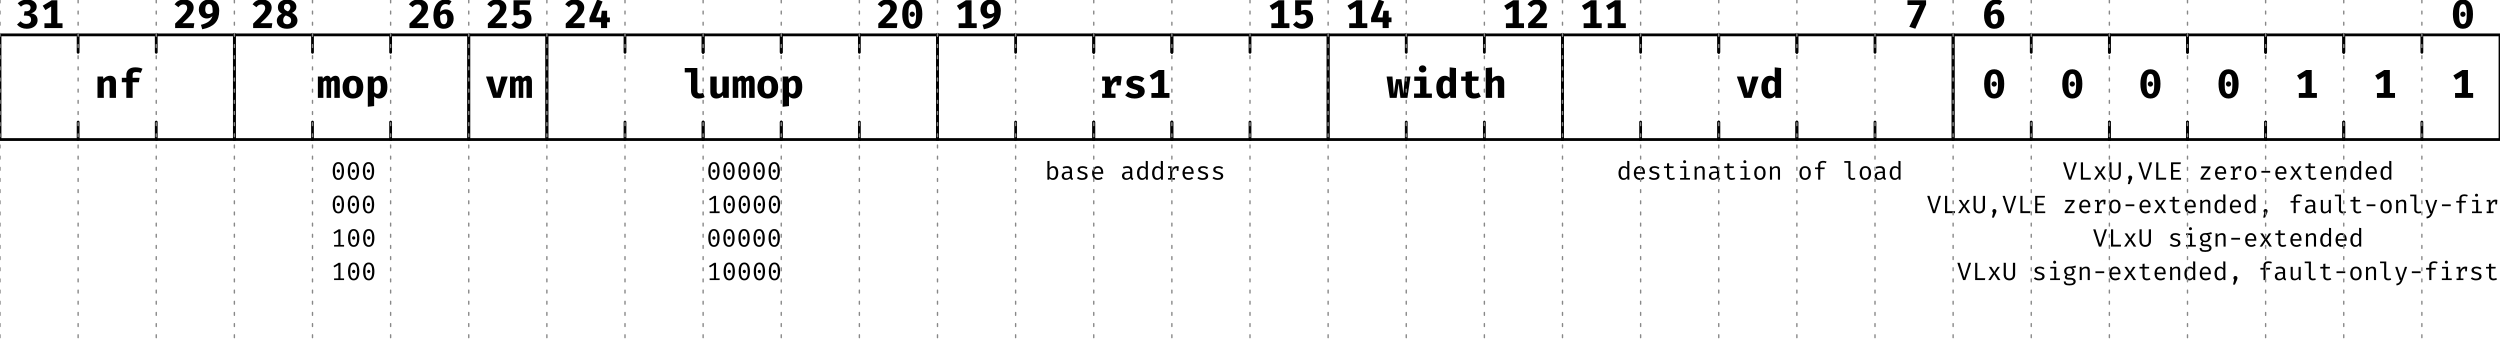 <?xml version="1.0" encoding="UTF-8"?>
<svg xmlns="http://www.w3.org/2000/svg" xmlns:xlink="http://www.w3.org/1999/xlink" width="896pt" height="123pt" viewBox="0 0 896 123" version="1.1">
<defs>
<g>
<symbol overflow="visible" id="glyph0-0">
<path style="stroke:none;" d="M 1.297 -15.121 L 1.297 5.039 L 7.344 5.039 L 7.344 -15.121 Z M 6.566 4.293 L 2.09 4.293 L 2.09 -14.371 L 6.566 -14.371 Z M 4.422 -2.492 L 4.422 -3.141 C 5.387 -3.281 5.789 -3.832 5.789 -4.84 C 5.789 -5.703 5.43 -6.496 4.191 -6.496 C 3.629 -6.496 2.852 -6.32 2.852 -5.934 C 2.852 -5.746 2.98 -5.602 3.195 -5.602 C 3.254 -5.602 3.312 -5.617 3.383 -5.645 C 3.629 -5.762 3.832 -5.805 4.133 -5.805 C 4.852 -5.805 5.012 -5.371 5.012 -4.809 C 5.012 -4.047 4.738 -3.758 3.699 -3.699 L 3.699 -2.492 C 3.699 -2.273 3.875 -2.145 4.062 -2.145 C 4.234 -2.145 4.422 -2.273 4.422 -2.492 Z M 3.559 -1.223 C 3.559 -0.922 3.773 -0.691 4.062 -0.691 C 4.348 -0.691 4.566 -0.922 4.566 -1.223 C 4.566 -1.512 4.348 -1.727 4.062 -1.727 C 3.773 -1.727 3.559 -1.512 3.559 -1.223 Z M 3.559 -1.223 "/>
</symbol>
<symbol overflow="visible" id="glyph0-1">
<path style="stroke:none;" d="M 3.918 -10.238 C 2.547 -10.238 1.41 -9.762 0.504 -8.887 L 1.672 -7.676 C 2.23 -8.207 2.867 -8.539 3.656 -8.539 C 4.523 -8.539 5.113 -8.078 5.113 -7.328 C 5.113 -6.465 4.492 -6.02 3.602 -6.02 L 2.965 -6.02 L 2.707 -4.465 L 3.613 -4.465 C 4.68 -4.465 5.301 -4.02 5.301 -2.965 C 5.301 -2.016 4.609 -1.496 3.613 -1.496 C 2.836 -1.496 2.117 -1.785 1.539 -2.449 L 0.258 -1.254 C 1.094 -0.301 2.289 0.246 3.773 0.246 C 6.164 0.246 7.633 -1.125 7.633 -2.809 C 7.633 -4.422 6.652 -5.098 5.27 -5.285 C 6.508 -5.645 7.316 -6.406 7.316 -7.676 C 7.316 -9.07 6.062 -10.238 3.918 -10.238 Z M 3.918 -10.238 "/>
</symbol>
<symbol overflow="visible" id="glyph0-2">
<path style="stroke:none;" d="M 6.078 -1.727 L 6.078 -9.98 L 4.062 -9.98 L 0.836 -8.02 L 1.801 -6.453 L 3.859 -7.746 L 3.859 -1.727 L 1.453 -1.727 L 1.453 0 L 7.934 0 L 7.934 -1.727 Z M 6.078 -1.727 "/>
</symbol>
<symbol overflow="visible" id="glyph0-3">
<path style="stroke:none;" d="M 1.008 0 L 3.281 0 L 3.281 -5.344 C 3.715 -5.891 4.133 -6.223 4.621 -6.223 C 5.184 -6.223 5.355 -5.902 5.355 -4.953 L 5.355 0 L 7.633 0 L 7.633 -5.617 C 7.633 -7.07 6.84 -7.906 5.531 -7.906 C 4.551 -7.906 3.832 -7.531 3.152 -6.77 L 2.996 -7.645 L 1.008 -7.645 Z M 1.008 0 "/>
</symbol>
<symbol overflow="visible" id="glyph0-4">
<path style="stroke:none;" d="M 5.875 -10.93 C 3.801 -10.93 2.707 -9.777 2.707 -8.266 L 2.707 -7.172 L 1.094 -7.172 L 1.094 -5.586 L 2.707 -5.586 L 2.707 0 L 4.969 0 L 4.969 -5.586 L 7.199 -5.586 L 7.461 -7.172 L 4.969 -7.172 L 4.969 -8.195 C 4.969 -8.941 5.328 -9.246 6.234 -9.246 C 6.781 -9.246 7.344 -9.16 7.863 -8.957 L 8.496 -10.441 C 7.82 -10.727 7 -10.93 5.875 -10.93 Z M 5.875 -10.93 "/>
</symbol>
<symbol overflow="visible" id="glyph0-5">
<path style="stroke:none;" d="M 3.973 -10.238 C 2.363 -10.238 1.324 -9.562 0.574 -8.523 L 1.957 -7.473 C 2.492 -8.18 3.008 -8.48 3.758 -8.48 C 4.621 -8.48 5.098 -7.977 5.098 -7.172 C 5.098 -5.977 4.047 -4.797 0.777 -1.613 L 0.777 0 L 7.402 0 L 7.645 -1.742 L 3.383 -1.742 C 6.422 -4.449 7.414 -5.762 7.414 -7.371 C 7.414 -8.898 6.25 -10.238 3.973 -10.238 Z M 3.973 -10.238 "/>
</symbol>
<symbol overflow="visible" id="glyph0-6">
<path style="stroke:none;" d="M 4.262 -10.238 C 2.188 -10.238 0.633 -8.797 0.633 -6.637 C 0.633 -4.707 1.887 -3.441 3.457 -3.441 C 4.277 -3.441 4.895 -3.742 5.488 -4.262 C 5.039 -2.691 3.742 -1.758 1.383 -1.168 L 1.859 0.434 C 6.047 -0.445 7.934 -2.418 7.934 -6.25 C 7.934 -8.609 6.695 -10.238 4.262 -10.238 Z M 2.922 -6.711 C 2.922 -8.02 3.426 -8.609 4.246 -8.609 C 5.387 -8.609 5.602 -7.633 5.586 -5.617 C 5.141 -5.242 4.695 -5.039 4.16 -5.039 C 3.469 -5.039 2.922 -5.488 2.922 -6.711 Z M 2.922 -6.711 "/>
</symbol>
<symbol overflow="visible" id="glyph0-7">
<path style="stroke:none;" d="M 7.633 -7.59 C 7.633 -9.215 6.277 -10.238 4.336 -10.238 C 2.434 -10.238 1.008 -9.172 1.008 -7.473 C 1.008 -6.363 1.426 -5.789 2.449 -5.141 C 1.324 -4.652 0.621 -3.789 0.621 -2.648 C 0.621 -1.109 1.844 0.246 4.277 0.246 C 6.754 0.246 8.02 -1.168 8.02 -2.707 C 8.02 -3.832 7.43 -4.754 6.09 -5.43 C 7.156 -6.035 7.633 -6.652 7.633 -7.59 Z M 3.168 -7.473 C 3.168 -8.266 3.586 -8.684 4.336 -8.684 C 5.098 -8.684 5.473 -8.18 5.473 -7.461 C 5.473 -6.898 5.285 -6.453 4.621 -5.977 C 3.629 -6.352 3.168 -6.77 3.168 -7.473 Z M 5.746 -2.723 C 5.746 -2 5.328 -1.383 4.336 -1.383 C 3.371 -1.383 2.895 -1.957 2.895 -2.793 C 2.895 -3.586 3.254 -4.16 3.844 -4.535 C 5.184 -4.062 5.746 -3.715 5.746 -2.723 Z M 5.746 -2.723 "/>
</symbol>
<symbol overflow="visible" id="glyph0-8">
<path style="stroke:none;" d="M 6.668 -7.906 C 5.977 -7.906 5.441 -7.531 4.98 -7 C 4.809 -7.617 4.379 -7.906 3.801 -7.906 C 3.125 -7.906 2.68 -7.559 2.203 -6.91 L 2.043 -7.645 L 0.391 -7.645 L 0.391 0 L 2.363 0 L 2.363 -5.629 C 2.664 -6.02 2.922 -6.133 3.152 -6.133 C 3.457 -6.133 3.527 -5.934 3.527 -5.398 L 3.527 0 L 5.141 0 L 5.141 -5.629 C 5.441 -6.02 5.688 -6.133 5.934 -6.133 C 6.234 -6.133 6.309 -5.934 6.309 -5.398 L 6.309 0 L 8.25 0 L 8.25 -5.66 C 8.25 -7.23 7.746 -7.906 6.668 -7.906 Z M 6.668 -7.906 "/>
</symbol>
<symbol overflow="visible" id="glyph0-9">
<path style="stroke:none;" d="M 4.32 -7.906 C 1.973 -7.906 0.605 -6.266 0.605 -3.832 C 0.605 -1.254 1.973 0.246 4.32 0.246 C 6.668 0.246 8.035 -1.281 8.035 -3.844 C 8.035 -6.293 6.68 -7.906 4.32 -7.906 Z M 4.32 -6.223 C 5.258 -6.223 5.688 -5.5 5.688 -3.844 C 5.688 -2.133 5.258 -1.426 4.32 -1.426 C 3.383 -1.426 2.953 -2.133 2.953 -3.832 C 2.953 -5.5 3.383 -6.223 4.32 -6.223 Z M 4.32 -6.223 "/>
</symbol>
<symbol overflow="visible" id="glyph0-10">
<path style="stroke:none;" d="M 5.242 -7.906 C 4.523 -7.906 3.742 -7.574 3.125 -6.797 L 3.023 -7.645 L 1.008 -7.645 L 1.008 3.195 L 3.281 2.953 L 3.281 -0.547 C 3.742 -0.027 4.348 0.246 5.098 0.246 C 6.957 0.246 8.035 -1.484 8.035 -3.844 C 8.035 -6.336 7.23 -7.906 5.242 -7.906 Z M 4.535 -6.223 C 5.258 -6.223 5.688 -5.719 5.688 -3.816 C 5.688 -2.09 5.211 -1.426 4.406 -1.426 C 3.93 -1.426 3.602 -1.641 3.281 -2.102 L 3.281 -5.328 C 3.613 -5.891 4.004 -6.223 4.535 -6.223 Z M 4.535 -6.223 "/>
</symbol>
<symbol overflow="visible" id="glyph0-11">
<path style="stroke:none;" d="M 5.184 -6.695 C 4.477 -6.695 3.688 -6.395 3.098 -5.789 C 3.195 -7.617 4.004 -8.609 5.082 -8.609 C 5.516 -8.609 5.961 -8.48 6.352 -8.207 L 7.215 -9.59 C 6.652 -9.98 5.918 -10.238 5.055 -10.238 C 2.348 -10.238 0.719 -7.875 0.719 -4.508 C 0.719 -1.945 1.785 0.246 4.434 0.246 C 6.609 0.246 7.977 -1.383 7.977 -3.383 C 7.977 -5.5 6.738 -6.695 5.184 -6.695 Z M 4.465 -1.383 C 3.457 -1.383 3.109 -2.363 3.098 -4.363 C 3.512 -4.84 4.062 -5.125 4.594 -5.125 C 5.301 -5.125 5.703 -4.621 5.703 -3.254 C 5.703 -2.219 5.328 -1.383 4.465 -1.383 Z M 4.465 -1.383 "/>
</symbol>
<symbol overflow="visible" id="glyph0-12">
<path style="stroke:none;" d="M 8.223 -7.645 L 5.918 -7.645 L 4.363 -1.742 L 2.879 -7.645 L 0.418 -7.645 L 2.996 0 L 5.672 0 Z M 8.223 -7.645 "/>
</symbol>
<symbol overflow="visible" id="glyph0-13">
<path style="stroke:none;" d="M 7.414 -9.98 L 1.34 -9.98 L 1.34 -4.621 L 2.879 -4.621 C 3.312 -4.867 3.73 -4.953 4.09 -4.953 C 4.91 -4.953 5.441 -4.477 5.441 -3.238 C 5.441 -2.203 4.754 -1.496 3.699 -1.496 C 2.996 -1.496 2.348 -1.828 1.871 -2.449 L 0.562 -1.254 C 1.297 -0.344 2.434 0.246 3.875 0.246 C 6.223 0.246 7.789 -1.254 7.789 -3.281 C 7.789 -5.301 6.523 -6.523 4.98 -6.523 C 4.551 -6.523 4.004 -6.422 3.512 -6.191 L 3.512 -8.352 L 7.156 -8.352 Z M 7.414 -9.98 "/>
</symbol>
<symbol overflow="visible" id="glyph0-14">
<path style="stroke:none;" d="M 7.965 -3.801 L 6.969 -3.801 L 6.969 -6.207 L 5.039 -6.207 L 4.781 -3.801 L 2.996 -3.801 L 5.344 -9.52 L 3.414 -10.238 L 0.648 -3.602 L 0.648 -2.102 L 4.781 -2.102 L 4.797 0 L 6.969 0 L 6.969 -2.102 L 7.965 -2.102 Z M 7.965 -3.801 "/>
</symbol>
<symbol overflow="visible" id="glyph0-15">
<path style="stroke:none;" d="M 4.996 -10.684 L 0.477 -10.684 L 0.477 -9.129 L 2.723 -9.129 L 2.723 -2.691 C 2.723 -0.895 3.559 0.246 5.398 0.246 C 6.379 0.246 7.098 0.016 7.602 -0.258 L 7.07 -1.785 C 6.754 -1.656 6.379 -1.555 5.977 -1.555 C 5.371 -1.555 4.996 -1.785 4.996 -2.406 Z M 4.996 -10.684 "/>
</symbol>
<symbol overflow="visible" id="glyph0-16">
<path style="stroke:none;" d="M 3.281 -7.645 L 1.008 -7.645 L 1.008 -2.133 C 1.008 -0.676 1.715 0.246 3.195 0.246 C 4.117 0.246 5.027 -0.145 5.543 -0.895 L 5.645 0 L 7.633 0 L 7.633 -7.645 L 5.355 -7.645 L 5.355 -2.273 C 5.039 -1.758 4.523 -1.441 4.062 -1.441 C 3.57 -1.441 3.281 -1.672 3.281 -2.418 Z M 3.281 -7.645 "/>
</symbol>
<symbol overflow="visible" id="glyph0-17">
<path style="stroke:none;" d="M 4.32 -10.238 C 1.93 -10.238 0.719 -8.293 0.719 -5.012 C 0.719 -1.715 1.93 0.246 4.32 0.246 C 6.711 0.246 7.922 -1.715 7.922 -5.012 C 7.922 -8.293 6.711 -10.238 4.32 -10.238 Z M 4.32 -8.582 C 5.242 -8.582 5.703 -7.66 5.703 -5.012 C 5.703 -2.332 5.27 -1.398 4.32 -1.398 C 3.383 -1.398 2.922 -2.305 2.922 -5.012 C 2.922 -7.602 3.371 -8.582 4.32 -8.582 Z M 4.305 -5.902 C 3.773 -5.902 3.371 -5.488 3.371 -4.969 C 3.371 -4.434 3.773 -4.02 4.305 -4.02 C 4.852 -4.02 5.258 -4.434 5.258 -4.969 C 5.258 -5.488 4.852 -5.902 4.305 -5.902 Z M 4.305 -5.902 "/>
</symbol>
<symbol overflow="visible" id="glyph0-18">
<path style="stroke:none;" d="M 6.84 -7.875 C 5.617 -7.875 4.781 -7.242 4.234 -5.934 L 3.832 -7.645 L 1.078 -7.645 L 1.078 -6.133 L 2.09 -6.133 L 2.09 -1.527 L 1.078 -1.527 L 1.078 0 L 5.875 0 L 5.875 -1.527 L 4.363 -1.527 L 4.363 -3.715 C 4.723 -4.852 5.387 -5.703 6.25 -5.859 L 6.25 -4.449 L 7.691 -4.449 L 8.105 -7.645 C 7.746 -7.789 7.359 -7.875 6.84 -7.875 Z M 6.84 -7.875 "/>
</symbol>
<symbol overflow="visible" id="glyph0-19">
<path style="stroke:none;" d="M 4.074 -1.383 C 3.184 -1.383 2.418 -1.727 1.828 -2.188 L 0.691 -0.906 C 1.469 -0.215 2.605 0.246 4.09 0.246 C 6.035 0.246 7.703 -0.605 7.703 -2.289 C 7.703 -3.789 6.738 -4.293 5.258 -4.707 C 3.758 -5.125 3.457 -5.301 3.457 -5.688 C 3.457 -6.09 3.801 -6.277 4.551 -6.277 C 5.285 -6.277 6.035 -6.02 6.668 -5.629 L 7.574 -6.969 C 6.824 -7.516 5.848 -7.906 4.477 -7.906 C 2.332 -7.906 1.168 -6.898 1.168 -5.531 C 1.168 -4.176 2.133 -3.57 3.527 -3.195 C 5.055 -2.777 5.344 -2.594 5.344 -2.102 C 5.344 -1.613 4.84 -1.383 4.074 -1.383 Z M 4.074 -1.383 "/>
</symbol>
<symbol overflow="visible" id="glyph0-20">
<path style="stroke:none;" d="M 7.504 0 L 8.598 -7.645 L 6.582 -7.645 L 6.062 -1.426 L 5.355 -6.68 L 3.426 -6.68 L 2.637 -1.426 L 2.133 -7.645 L 0.043 -7.645 L 1.18 0 L 3.645 0 L 4.336 -5.141 L 4.996 0 Z M 7.504 0 "/>
</symbol>
<symbol overflow="visible" id="glyph0-21">
<path style="stroke:none;" d="M 4.305 -11.648 C 3.512 -11.648 2.953 -11.09 2.953 -10.367 C 2.953 -9.633 3.512 -9.086 4.305 -9.086 C 5.098 -9.086 5.645 -9.633 5.645 -10.367 C 5.645 -11.09 5.098 -11.648 4.305 -11.648 Z M 5.672 -7.645 L 1.309 -7.645 L 1.309 -6.09 L 3.398 -6.09 L 3.398 -1.555 L 1.238 -1.555 L 1.238 0 L 7.633 0 L 7.633 -1.555 L 5.672 -1.555 Z M 5.672 -7.645 "/>
</symbol>
<symbol overflow="visible" id="glyph0-22">
<path style="stroke:none;" d="M 5.355 -10.93 L 5.355 -7.188 C 4.895 -7.66 4.305 -7.906 3.629 -7.906 C 1.742 -7.906 0.574 -6.207 0.574 -3.844 C 0.574 -1.383 1.484 0.246 3.383 0.246 C 4.391 0.246 5.082 -0.246 5.5 -0.836 L 5.617 0 L 7.633 0 L 7.633 -10.684 Z M 4.234 -6.234 C 4.707 -6.234 5.039 -6.004 5.355 -5.602 L 5.355 -2.305 C 5.027 -1.758 4.621 -1.426 4.105 -1.426 C 3.414 -1.426 2.922 -1.945 2.922 -3.832 C 2.922 -5.543 3.441 -6.234 4.234 -6.234 Z M 4.234 -6.234 "/>
</symbol>
<symbol overflow="visible" id="glyph0-23">
<path style="stroke:none;" d="M 7.891 -0.445 L 7.141 -1.902 C 6.781 -1.699 6.336 -1.555 5.805 -1.555 C 5.039 -1.555 4.707 -1.844 4.707 -2.605 L 4.707 -6.078 L 6.941 -6.078 L 7.172 -7.645 L 4.707 -7.645 L 4.707 -9.574 L 2.434 -9.301 L 2.434 -7.645 L 0.836 -7.645 L 0.836 -6.078 L 2.434 -6.078 L 2.434 -2.605 C 2.434 -0.848 3.383 0.246 5.387 0.246 C 6.438 0.246 7.285 -0.059 7.891 -0.445 Z M 7.891 -0.445 "/>
</symbol>
<symbol overflow="visible" id="glyph0-24">
<path style="stroke:none;" d="M 3.281 -10.914 L 1.008 -10.684 L 1.008 0 L 3.281 0 L 3.281 -5.285 C 3.715 -5.859 4.133 -6.223 4.621 -6.223 C 5.184 -6.223 5.355 -5.902 5.355 -4.98 L 5.355 0 L 7.633 0 L 7.633 -5.617 C 7.633 -7.07 6.883 -7.906 5.531 -7.906 C 4.68 -7.906 3.93 -7.574 3.281 -6.883 Z M 3.281 -10.914 "/>
</symbol>
<symbol overflow="visible" id="glyph0-25">
<path style="stroke:none;" d="M 3.801 0.23 L 7.66 -8.438 L 7.66 -9.98 L 0.98 -9.98 L 0.98 -8.266 L 5.355 -8.266 L 1.641 -0.445 Z M 3.801 0.23 "/>
</symbol>
<symbol overflow="visible" id="glyph1-0">
<path style="stroke:none;" d="M 0.809 -9.449 L 0.809 3.148 L 4.59 3.148 L 4.59 -9.449 Z M 4.105 2.684 L 1.305 2.684 L 1.305 -8.98 L 4.105 -8.98 Z M 2.762 -1.559 L 2.762 -1.961 C 3.367 -2.051 3.617 -2.395 3.617 -3.023 C 3.617 -3.562 3.395 -4.059 2.617 -4.059 C 2.27 -4.059 1.781 -3.949 1.781 -3.707 C 1.781 -3.59 1.863 -3.5 1.996 -3.5 C 2.035 -3.5 2.07 -3.512 2.113 -3.527 C 2.27 -3.602 2.395 -3.629 2.582 -3.629 C 3.031 -3.629 3.133 -3.355 3.133 -3.008 C 3.133 -2.527 2.961 -2.348 2.312 -2.312 L 2.312 -1.559 C 2.312 -1.422 2.422 -1.34 2.539 -1.34 C 2.645 -1.34 2.762 -1.422 2.762 -1.559 Z M 2.223 -0.766 C 2.223 -0.574 2.359 -0.434 2.539 -0.434 C 2.719 -0.434 2.852 -0.574 2.852 -0.766 C 2.852 -0.945 2.719 -1.078 2.539 -1.078 C 2.359 -1.078 2.223 -0.945 2.223 -0.766 Z M 2.223 -0.766 "/>
</symbol>
<symbol overflow="visible" id="glyph1-1">
<path style="stroke:none;" d="M 2.699 -6.301 C 1.367 -6.301 0.676 -5.156 0.676 -3.105 C 0.676 -1.043 1.367 0.098 2.699 0.098 C 4.031 0.098 4.727 -1.043 4.727 -3.105 C 4.727 -5.156 4.031 -6.301 2.699 -6.301 Z M 2.699 -5.688 C 3.473 -5.688 3.934 -4.934 3.934 -3.105 C 3.934 -1.27 3.473 -0.512 2.699 -0.512 C 1.934 -0.512 1.469 -1.27 1.469 -3.105 C 1.469 -4.934 1.934 -5.688 2.699 -5.688 Z M 2.699 -3.691 C 2.367 -3.691 2.113 -3.43 2.113 -3.105 C 2.113 -2.773 2.367 -2.512 2.699 -2.512 C 3.043 -2.512 3.293 -2.773 3.293 -3.105 C 3.293 -3.43 3.043 -3.691 2.699 -3.691 Z M 2.699 -3.691 "/>
</symbol>
<symbol overflow="visible" id="glyph1-2">
<path style="stroke:none;" d="M 3.367 -0.613 L 3.367 -6.199 L 2.699 -6.199 L 0.855 -5.051 L 1.188 -4.52 L 2.602 -5.371 L 2.602 -0.613 L 1.078 -0.613 L 1.078 0 L 4.652 0 L 4.652 -0.613 Z M 3.367 -0.613 "/>
</symbol>
<symbol overflow="visible" id="glyph1-3">
<path style="stroke:none;" d="M 1.656 -4.121 L 1.656 -6.742 L 0.898 -6.652 L 0.898 0 L 1.566 0 L 1.621 -0.496 C 1.945 -0.082 2.367 0.098 2.906 0.098 C 4.133 0.098 4.789 -0.938 4.789 -2.375 C 4.789 -3.859 4.273 -4.844 3.016 -4.844 C 2.465 -4.844 2.008 -4.582 1.656 -4.121 Z M 2.734 -0.512 C 2.297 -0.512 1.906 -0.738 1.656 -1.125 L 1.656 -3.473 C 1.918 -3.852 2.32 -4.23 2.844 -4.23 C 3.582 -4.23 3.969 -3.609 3.969 -2.375 C 3.969 -1.117 3.52 -0.512 2.734 -0.512 Z M 2.734 -0.512 "/>
</symbol>
<symbol overflow="visible" id="glyph1-4">
<path style="stroke:none;" d="M 4.301 -1.035 L 4.301 -3.312 C 4.301 -4.246 3.707 -4.844 2.527 -4.844 C 2.062 -4.844 1.559 -4.754 0.973 -4.547 L 1.18 -3.969 C 1.664 -4.141 2.098 -4.211 2.41 -4.211 C 3.113 -4.211 3.535 -3.961 3.535 -3.266 L 3.535 -2.879 L 2.836 -2.879 C 1.402 -2.879 0.621 -2.332 0.621 -1.359 C 0.621 -0.477 1.195 0.098 2.152 0.098 C 2.762 0.098 3.293 -0.125 3.637 -0.566 C 3.762 -0.137 4.094 0.055 4.5 0.109 L 4.688 -0.434 C 4.418 -0.512 4.301 -0.656 4.301 -1.035 Z M 2.34 -0.469 C 1.719 -0.469 1.43 -0.773 1.43 -1.367 C 1.43 -1.98 1.809 -2.359 2.852 -2.359 L 3.535 -2.359 L 3.535 -1.145 C 3.258 -0.719 2.809 -0.469 2.34 -0.469 Z M 2.34 -0.469 "/>
</symbol>
<symbol overflow="visible" id="glyph1-5">
<path style="stroke:none;" d="M 2.52 -0.523 C 1.961 -0.523 1.457 -0.73 1.09 -1.035 L 0.664 -0.539 C 1.07 -0.188 1.656 0.098 2.52 0.098 C 3.527 0.098 4.508 -0.297 4.508 -1.312 C 4.508 -2.195 3.898 -2.52 2.969 -2.773 C 2.016 -3.031 1.719 -3.176 1.719 -3.609 C 1.719 -3.969 1.988 -4.23 2.746 -4.23 C 3.355 -4.23 3.762 -4.039 4.113 -3.797 L 4.453 -4.32 C 4.051 -4.609 3.492 -4.844 2.727 -4.844 C 1.656 -4.844 0.926 -4.34 0.926 -3.547 C 0.926 -2.719 1.566 -2.422 2.547 -2.18 C 3.555 -1.926 3.691 -1.699 3.691 -1.277 C 3.691 -0.82 3.25 -0.523 2.52 -0.523 Z M 2.52 -0.523 "/>
</symbol>
<symbol overflow="visible" id="glyph1-6">
<path style="stroke:none;" d="M 1.504 -2.105 L 4.688 -2.105 C 4.699 -2.203 4.707 -2.348 4.707 -2.512 C 4.707 -3.949 3.969 -4.844 2.773 -4.844 C 1.512 -4.844 0.711 -3.797 0.711 -2.367 C 0.711 -0.891 1.492 0.098 2.879 0.098 C 3.465 0.098 4.059 -0.109 4.5 -0.449 L 4.148 -0.953 C 3.727 -0.676 3.367 -0.531 2.879 -0.531 C 2.152 -0.531 1.539 -1.008 1.504 -2.105 Z M 2.781 -4.223 C 3.5 -4.223 3.949 -3.699 3.969 -2.684 L 1.504 -2.684 C 1.566 -3.727 2.078 -4.223 2.781 -4.223 Z M 2.781 -4.223 "/>
</symbol>
<symbol overflow="visible" id="glyph1-7">
<g>
</g>
</symbol>
<symbol overflow="visible" id="glyph1-8">
<path style="stroke:none;" d="M 3.742 -6.742 L 3.742 -4.273 C 3.422 -4.645 3.016 -4.844 2.465 -4.844 C 1.305 -4.844 0.613 -3.789 0.613 -2.367 C 0.613 -0.891 1.18 0.098 2.422 0.098 C 2.934 0.098 3.41 -0.125 3.762 -0.621 L 3.836 0 L 4.5 0 L 4.5 -6.652 Z M 2.664 -4.23 C 3.105 -4.23 3.484 -4.004 3.742 -3.617 L 3.742 -1.262 C 3.484 -0.863 3.113 -0.504 2.574 -0.504 C 1.828 -0.504 1.43 -1.133 1.43 -2.367 C 1.43 -3.617 1.883 -4.23 2.664 -4.23 Z M 2.664 -4.23 "/>
</symbol>
<symbol overflow="visible" id="glyph1-9">
<path style="stroke:none;" d="M 4.105 -4.844 C 3.25 -4.844 2.762 -4.391 2.402 -3.617 L 2.258 -4.742 L 0.945 -4.742 L 0.945 -4.156 L 1.691 -4.156 L 1.691 -0.586 L 0.945 -0.586 L 0.945 0 L 3.41 0 L 3.41 -0.586 L 2.449 -0.586 L 2.449 -2.582 C 2.754 -3.629 3.277 -4.148 4.004 -4.148 L 4.051 -4.148 L 4.051 -3.133 L 4.66 -3.133 L 4.77 -4.742 C 4.562 -4.797 4.363 -4.844 4.105 -4.844 Z M 4.105 -4.844 "/>
</symbol>
<symbol overflow="visible" id="glyph1-10">
<path style="stroke:none;" d="M 4.672 -0.242 L 4.375 -0.758 C 4.121 -0.621 3.816 -0.531 3.465 -0.531 C 2.816 -0.531 2.555 -0.809 2.555 -1.332 L 2.555 -4.148 L 4.105 -4.148 L 4.203 -4.742 L 2.555 -4.742 L 2.555 -5.902 L 1.801 -5.812 L 1.801 -4.742 L 0.711 -4.742 L 0.711 -4.148 L 1.801 -4.148 L 1.801 -1.324 C 1.801 -0.496 2.375 0.098 3.395 0.098 C 3.844 0.098 4.34 -0.027 4.672 -0.242 Z M 4.672 -0.242 "/>
</symbol>
<symbol overflow="visible" id="glyph1-11">
<path style="stroke:none;" d="M 2.699 -6.957 C 2.375 -6.957 2.16 -6.73 2.16 -6.426 C 2.16 -6.121 2.375 -5.895 2.699 -5.895 C 3.031 -5.895 3.258 -6.121 3.258 -6.426 C 3.258 -6.73 3.031 -6.957 2.699 -6.957 Z M 3.305 -4.742 L 1.133 -4.742 L 1.133 -4.141 L 2.547 -4.141 L 2.547 -0.602 L 1.09 -0.602 L 1.09 0 L 4.637 0 L 4.637 -0.602 L 3.305 -0.602 Z M 3.305 -4.742 "/>
</symbol>
<symbol overflow="visible" id="glyph1-12">
<path style="stroke:none;" d="M 0.898 0 L 1.656 0 L 1.656 -3.445 C 1.906 -3.824 2.387 -4.238 2.941 -4.238 C 3.652 -4.238 3.754 -3.852 3.754 -2.879 L 3.754 0 L 4.508 0 L 4.508 -3.438 C 4.508 -4.32 4.105 -4.844 3.176 -4.844 C 2.617 -4.844 1.988 -4.562 1.609 -4.078 L 1.547 -4.742 L 0.898 -4.742 Z M 0.898 0 "/>
</symbol>
<symbol overflow="visible" id="glyph1-13">
<path style="stroke:none;" d="M 2.711 -4.844 C 1.379 -4.844 0.656 -3.824 0.656 -2.367 C 0.656 -0.871 1.367 0.098 2.699 0.098 C 4.023 0.098 4.742 -0.918 4.742 -2.375 C 4.742 -3.871 4.039 -4.844 2.711 -4.844 Z M 2.711 -4.223 C 3.52 -4.223 3.926 -3.629 3.926 -2.375 C 3.926 -1.105 3.52 -0.523 2.699 -0.523 C 1.883 -0.523 1.477 -1.105 1.477 -2.367 C 1.477 -3.629 1.891 -4.223 2.711 -4.223 Z M 2.711 -4.223 "/>
</symbol>
<symbol overflow="visible" id="glyph1-14">
<path style="stroke:none;" d="M 3.699 -6.742 C 2.719 -6.742 1.973 -6.191 1.973 -5.32 L 1.973 -4.375 L 0.848 -4.375 L 0.848 -3.77 L 1.973 -3.77 L 1.973 0 L 2.734 0 L 2.734 -3.77 L 4.258 -3.77 L 4.34 -4.375 L 2.734 -4.375 L 2.734 -5.336 C 2.734 -5.859 3.07 -6.121 3.727 -6.121 C 4.086 -6.121 4.438 -6.059 4.742 -5.922 L 4.984 -6.488 C 4.617 -6.641 4.211 -6.742 3.699 -6.742 Z M 3.699 -6.742 "/>
</symbol>
<symbol overflow="visible" id="glyph1-15">
<path style="stroke:none;" d="M 2.754 -6.652 L 0.539 -6.652 L 0.539 -6.047 L 1.996 -6.047 L 1.996 -1.207 C 1.996 -0.387 2.566 0.098 3.402 0.098 C 3.887 0.098 4.273 -0.008 4.527 -0.145 L 4.328 -0.691 C 4.066 -0.594 3.816 -0.531 3.535 -0.531 C 3.078 -0.531 2.754 -0.703 2.754 -1.172 Z M 2.754 -6.652 "/>
</symbol>
<symbol overflow="visible" id="glyph1-16">
<path style="stroke:none;" d="M 2.719 -0.891 L 1.062 -6.199 L 0.227 -6.199 L 2.297 0 L 3.105 0 L 5.176 -6.199 L 4.391 -6.199 Z M 2.719 -0.891 "/>
</symbol>
<symbol overflow="visible" id="glyph1-17">
<path style="stroke:none;" d="M 1.223 0 L 4.734 0 L 4.832 -0.691 L 1.996 -0.691 L 1.996 -6.199 L 1.223 -6.199 Z M 1.223 0 "/>
</symbol>
<symbol overflow="visible" id="glyph1-18">
<path style="stroke:none;" d="M 1.367 0 L 2.672 -2.035 L 3.977 0 L 4.895 0 L 3.148 -2.539 L 4.688 -4.742 L 3.816 -4.742 L 2.711 -2.98 L 1.609 -4.742 L 0.711 -4.742 L 2.25 -2.504 L 0.504 0 Z M 1.367 0 "/>
</symbol>
<symbol overflow="visible" id="glyph1-19">
<path style="stroke:none;" d="M 4.754 -6.199 L 3.961 -6.199 L 3.961 -1.98 C 3.961 -1.035 3.5 -0.574 2.691 -0.574 C 1.891 -0.574 1.43 -1.035 1.43 -1.98 L 1.43 -6.199 L 0.648 -6.199 L 0.648 -2.008 C 0.648 -0.758 1.414 0.098 2.691 0.098 C 3.941 0.098 4.754 -0.746 4.754 -2.008 Z M 4.754 -6.199 "/>
</symbol>
<symbol overflow="visible" id="glyph1-20">
<path style="stroke:none;" d="M 2.699 -1.484 C 2.297 -1.484 1.98 -1.16 1.98 -0.758 C 1.98 -0.523 2.098 -0.289 2.27 -0.16 L 1.844 1.609 L 2.527 1.609 L 3.258 -0.055 C 3.383 -0.332 3.43 -0.539 3.43 -0.766 C 3.43 -1.16 3.113 -1.484 2.699 -1.484 Z M 2.699 -1.484 "/>
</symbol>
<symbol overflow="visible" id="glyph1-21">
<path style="stroke:none;" d="M 1.906 -5.555 L 4.562 -5.555 L 4.652 -6.199 L 1.133 -6.199 L 1.133 0 L 4.734 0 L 4.734 -0.629 L 1.906 -0.629 L 1.906 -2.824 L 4.211 -2.824 L 4.211 -3.465 L 1.906 -3.465 Z M 1.906 -5.555 "/>
</symbol>
<symbol overflow="visible" id="glyph1-22">
<path style="stroke:none;" d="M 1.844 -0.648 L 4.453 -4.148 L 4.453 -4.742 L 1.125 -4.742 L 1.125 -4.078 L 3.547 -4.078 L 0.918 -0.574 L 0.918 0 L 4.391 0 L 4.48 -0.648 Z M 1.844 -0.648 "/>
</symbol>
<symbol overflow="visible" id="glyph1-23">
<path style="stroke:none;" d="M 1.125 -2.492 L 4.273 -2.492 L 4.273 -3.141 L 1.125 -3.141 Z M 1.125 -2.492 "/>
</symbol>
<symbol overflow="visible" id="glyph1-24">
<path style="stroke:none;" d="M 1.656 -4.742 L 0.898 -4.742 L 0.898 -1.297 C 0.898 -0.414 1.352 0.098 2.27 0.098 C 2.824 0.098 3.41 -0.16 3.789 -0.641 L 3.852 0 L 4.5 0 L 4.5 -4.742 L 3.742 -4.742 L 3.742 -1.25 C 3.484 -0.848 2.98 -0.496 2.457 -0.496 C 1.906 -0.496 1.656 -0.766 1.656 -1.379 Z M 1.656 -4.742 "/>
</symbol>
<symbol overflow="visible" id="glyph1-25">
<path style="stroke:none;" d="M 4.844 -4.742 L 4.059 -4.742 L 2.719 -0.574 L 1.359 -4.742 L 0.559 -4.742 L 2.203 0 L 2.457 0 C 2.215 0.73 1.926 1.133 0.953 1.305 L 1.062 1.906 C 2.32 1.773 2.852 1 3.188 0.027 Z M 4.844 -4.742 "/>
</symbol>
<symbol overflow="visible" id="glyph1-26">
<path style="stroke:none;" d="M 4.762 -5.238 C 4.203 -5.004 3.789 -4.844 2.602 -4.844 C 1.477 -4.844 0.711 -4.156 0.711 -3.195 C 0.711 -2.582 0.965 -2.168 1.504 -1.891 C 1.16 -1.664 0.98 -1.359 0.98 -1.062 C 0.98 -0.586 1.352 -0.16 2.18 -0.16 L 3.023 -0.16 C 3.629 -0.16 4.086 0.062 4.086 0.512 C 4.086 1.027 3.629 1.297 2.594 1.297 C 1.531 1.297 1.277 1.035 1.277 0.477 L 0.594 0.477 C 0.594 1.441 1.078 1.906 2.594 1.906 C 4.031 1.906 4.852 1.395 4.852 0.469 C 4.852 -0.27 4.133 -0.82 3.176 -0.82 L 2.32 -0.82 C 1.836 -0.82 1.691 -1 1.691 -1.223 C 1.691 -1.395 1.801 -1.574 1.934 -1.684 C 2.141 -1.609 2.332 -1.586 2.645 -1.586 C 3.77 -1.586 4.43 -2.258 4.43 -3.195 C 4.43 -3.734 4.156 -4.141 3.602 -4.391 C 4.133 -4.391 4.59 -4.402 4.984 -4.527 Z M 2.594 -4.285 C 3.293 -4.285 3.645 -3.914 3.645 -3.203 C 3.645 -2.504 3.285 -2.09 2.609 -2.09 C 1.836 -2.09 1.484 -2.547 1.484 -3.195 C 1.484 -3.836 1.828 -4.285 2.594 -4.285 Z M 2.594 -4.285 "/>
</symbol>
</g>
<clipPath id="clip2">
  <rect x="0" y="0" width="896" height="123"/>
</clipPath>
<g id="surface6" clip-path="url(#clip2)">
<path style="fill:none;stroke-width:1;stroke-linecap:round;stroke-linejoin:miter;stroke:rgb(0%,0%,0%);stroke-opacity:1;stroke-miterlimit:10;" d="M 28 50 L 0 50 L 0 12.5 L 28 12.5 "/>
<g style="fill:rgb(0%,0%,0%);fill-opacity:1;">
  <use xlink:href="#glyph0-1" x="5.836" y="10.066"/>
  <use xlink:href="#glyph0-2" x="14.476" y="10.066"/>
</g>
<path style="fill:none;stroke-width:1;stroke-linecap:round;stroke-linejoin:miter;stroke:rgb(0%,0%,0%);stroke-opacity:1;stroke-miterlimit:10;" d="M 28 43.75 L 28 50 L 0 50 L 0 43.75 " transform="matrix(1,0,0,1,28,0)"/>
<path style="fill:none;stroke-width:1;stroke-linecap:round;stroke-linejoin:miter;stroke:rgb(0%,0%,0%);stroke-opacity:1;stroke-miterlimit:10;" d="M 28 18.75 L 28 12.5 L 0 12.5 L 0 18.75 " transform="matrix(1,0,0,1,28,0)"/>
<g style="fill:rgb(0%,0%,0%);fill-opacity:1;">
  <use xlink:href="#glyph0-3" x="33.93" y="35.066"/>
  <use xlink:href="#glyph0-4" x="42.57" y="35.066"/>
</g>
<path style="fill:none;stroke-width:1;stroke-linecap:round;stroke-linejoin:miter;stroke:rgb(0%,0%,0%);stroke-opacity:1;stroke-miterlimit:10;" d="M 0 50 L 28 50 L 28 12.5 L 0 12.5 " transform="matrix(1,0,0,1,56,0)"/>
<g style="fill:rgb(0%,0%,0%);fill-opacity:1;">
  <use xlink:href="#glyph0-5" x="61.992" y="10.066"/>
  <use xlink:href="#glyph0-6" x="70.632" y="10.066"/>
</g>
<path style="fill:none;stroke-width:1;stroke-linecap:round;stroke-linejoin:miter;stroke:rgb(0%,0%,0%);stroke-opacity:1;stroke-miterlimit:10;" d="M 28 50 L 0 50 L 0 12.5 L 28 12.5 " transform="matrix(1,0,0,1,84,0)"/>
<g style="fill:rgb(0%,0%,0%);fill-opacity:1;">
  <use xlink:href="#glyph1-1" x="118.57" y="64.387"/>
  <use xlink:href="#glyph1-1" x="123.97" y="64.387"/>
  <use xlink:href="#glyph1-1" x="129.37" y="64.387"/>
</g>
<g style="fill:rgb(0%,0%,0%);fill-opacity:1;">
  <use xlink:href="#glyph1-1" x="118.57" y="76.387"/>
  <use xlink:href="#glyph1-1" x="123.97" y="76.387"/>
  <use xlink:href="#glyph1-1" x="129.37" y="76.387"/>
</g>
<g style="fill:rgb(0%,0%,0%);fill-opacity:1;">
  <use xlink:href="#glyph1-2" x="118.66" y="88.387"/>
  <use xlink:href="#glyph1-1" x="124.06" y="88.387"/>
  <use xlink:href="#glyph1-1" x="129.46" y="88.387"/>
</g>
<g style="fill:rgb(0%,0%,0%);fill-opacity:1;">
  <use xlink:href="#glyph1-2" x="118.66" y="100.387"/>
  <use xlink:href="#glyph1-1" x="124.06" y="100.387"/>
  <use xlink:href="#glyph1-1" x="129.46" y="100.387"/>
</g>
<g style="fill:rgb(0%,0%,0%);fill-opacity:1;">
  <use xlink:href="#glyph0-5" x="89.949" y="10.066"/>
  <use xlink:href="#glyph0-7" x="98.589" y="10.066"/>
</g>
<path style="fill:none;stroke-width:1;stroke-linecap:round;stroke-linejoin:miter;stroke:rgb(0%,0%,0%);stroke-opacity:1;stroke-miterlimit:10;" d="M 28 43.75 L 28 50 L 0 50 L 0 43.75 " transform="matrix(1,0,0,1,112,0)"/>
<path style="fill:none;stroke-width:1;stroke-linecap:round;stroke-linejoin:miter;stroke:rgb(0%,0%,0%);stroke-opacity:1;stroke-miterlimit:10;" d="M 28 18.75 L 28 12.5 L 0 12.5 L 0 18.75 " transform="matrix(1,0,0,1,112,0)"/>
<g style="fill:rgb(0%,0%,0%);fill-opacity:1;">
  <use xlink:href="#glyph0-8" x="113.531" y="35.066"/>
  <use xlink:href="#glyph0-9" x="122.171" y="35.066"/>
  <use xlink:href="#glyph0-10" x="130.811" y="35.066"/>
</g>
<path style="fill:none;stroke-width:1;stroke-linecap:round;stroke-linejoin:miter;stroke:rgb(0%,0%,0%);stroke-opacity:1;stroke-miterlimit:10;" d="M 0 50 L 28 50 L 28 12.5 L 0 12.5 " transform="matrix(1,0,0,1,140,0)"/>
<g style="fill:rgb(0%,0%,0%);fill-opacity:1;">
  <use xlink:href="#glyph0-5" x="145.973" y="10.066"/>
  <use xlink:href="#glyph0-11" x="154.613" y="10.066"/>
</g>
<path style="fill:none;stroke-width:1;stroke-linecap:round;stroke-linejoin:miter;stroke:rgb(0%,0%,0%);stroke-opacity:1;stroke-miterlimit:10;" d="M 0 12.5 L 0 50 L 28 50 L 28 12.5 L 0 12.5 " transform="matrix(1,0,0,1,168,0)"/>
<g style="fill:rgb(0%,0%,0%);fill-opacity:1;">
  <use xlink:href="#glyph0-12" x="173.758" y="35.066"/>
  <use xlink:href="#glyph0-8" x="182.398" y="35.066"/>
</g>
<g style="fill:rgb(0%,0%,0%);fill-opacity:1;">
  <use xlink:href="#glyph0-5" x="174.066" y="10.066"/>
  <use xlink:href="#glyph0-13" x="182.706" y="10.066"/>
</g>
<path style="fill:none;stroke-width:1;stroke-linecap:round;stroke-linejoin:miter;stroke:rgb(0%,0%,0%);stroke-opacity:1;stroke-miterlimit:10;" d="M 28 50 L 0 50 L 0 12.5 L 28 12.5 " transform="matrix(1,0,0,1,196,0)"/>
<g style="fill:rgb(0%,0%,0%);fill-opacity:1;">
  <use xlink:href="#glyph1-1" x="253.172" y="64.387"/>
  <use xlink:href="#glyph1-1" x="258.572" y="64.387"/>
  <use xlink:href="#glyph1-1" x="263.972" y="64.387"/>
  <use xlink:href="#glyph1-1" x="269.372" y="64.387"/>
  <use xlink:href="#glyph1-1" x="274.772" y="64.387"/>
</g>
<g style="fill:rgb(0%,0%,0%);fill-opacity:1;">
  <use xlink:href="#glyph1-2" x="253.262" y="76.387"/>
  <use xlink:href="#glyph1-1" x="258.662" y="76.387"/>
  <use xlink:href="#glyph1-1" x="264.062" y="76.387"/>
  <use xlink:href="#glyph1-1" x="269.462" y="76.387"/>
  <use xlink:href="#glyph1-1" x="274.862" y="76.387"/>
</g>
<g style="fill:rgb(0%,0%,0%);fill-opacity:1;">
  <use xlink:href="#glyph1-1" x="253.172" y="88.387"/>
  <use xlink:href="#glyph1-1" x="258.572" y="88.387"/>
  <use xlink:href="#glyph1-1" x="263.972" y="88.387"/>
  <use xlink:href="#glyph1-1" x="269.372" y="88.387"/>
  <use xlink:href="#glyph1-1" x="274.772" y="88.387"/>
</g>
<g style="fill:rgb(0%,0%,0%);fill-opacity:1;">
  <use xlink:href="#glyph1-2" x="253.262" y="100.387"/>
  <use xlink:href="#glyph1-1" x="258.662" y="100.387"/>
  <use xlink:href="#glyph1-1" x="264.062" y="100.387"/>
  <use xlink:href="#glyph1-1" x="269.462" y="100.387"/>
  <use xlink:href="#glyph1-1" x="274.862" y="100.387"/>
</g>
<g style="fill:rgb(0%,0%,0%);fill-opacity:1;">
  <use xlink:href="#glyph0-5" x="201.98" y="10.066"/>
  <use xlink:href="#glyph0-14" x="210.62" y="10.066"/>
</g>
<path style="fill:none;stroke-width:1;stroke-linecap:round;stroke-linejoin:miter;stroke:rgb(0%,0%,0%);stroke-opacity:1;stroke-miterlimit:10;" d="M 28 43.75 L 28 50 L 0 50 L 0 43.75 " transform="matrix(1,0,0,1,224,0)"/>
<path style="fill:none;stroke-width:1;stroke-linecap:round;stroke-linejoin:miter;stroke:rgb(0%,0%,0%);stroke-opacity:1;stroke-miterlimit:10;" d="M 28 18.75 L 28 12.5 L 0 12.5 L 0 18.75 " transform="matrix(1,0,0,1,224,0)"/>
<path style="fill:none;stroke-width:1;stroke-linecap:round;stroke-linejoin:miter;stroke:rgb(0%,0%,0%);stroke-opacity:1;stroke-miterlimit:10;" d="M 28 43.75 L 28 50 L 0 50 L 0 43.75 " transform="matrix(1,0,0,1,252,0)"/>
<path style="fill:none;stroke-width:1;stroke-linecap:round;stroke-linejoin:miter;stroke:rgb(0%,0%,0%);stroke-opacity:1;stroke-miterlimit:10;" d="M 28 18.75 L 28 12.5 L 0 12.5 L 0 18.75 " transform="matrix(1,0,0,1,252,0)"/>
<g style="fill:rgb(0%,0%,0%);fill-opacity:1;">
  <use xlink:href="#glyph0-15" x="244.934" y="35.066"/>
  <use xlink:href="#glyph0-16" x="253.574" y="35.066"/>
  <use xlink:href="#glyph0-8" x="262.214" y="35.066"/>
  <use xlink:href="#glyph0-9" x="270.854" y="35.066"/>
  <use xlink:href="#glyph0-10" x="279.494" y="35.066"/>
</g>
<path style="fill:none;stroke-width:1;stroke-linecap:round;stroke-linejoin:miter;stroke:rgb(0%,0%,0%);stroke-opacity:1;stroke-miterlimit:10;" d="M 28 43.75 L 28 50 L 0 50 L 0 43.75 " transform="matrix(1,0,0,1,280,0)"/>
<path style="fill:none;stroke-width:1;stroke-linecap:round;stroke-linejoin:miter;stroke:rgb(0%,0%,0%);stroke-opacity:1;stroke-miterlimit:10;" d="M 28 18.75 L 28 12.5 L 0 12.5 L 0 18.75 " transform="matrix(1,0,0,1,280,0)"/>
<path style="fill:none;stroke-width:1;stroke-linecap:round;stroke-linejoin:miter;stroke:rgb(0%,0%,0%);stroke-opacity:1;stroke-miterlimit:10;" d="M 0 50 L 28 50 L 28 12.5 L 0 12.5 " transform="matrix(1,0,0,1,308,0)"/>
<g style="fill:rgb(0%,0%,0%);fill-opacity:1;">
  <use xlink:href="#glyph0-5" x="314" y="10.066"/>
  <use xlink:href="#glyph0-17" x="322.64" y="10.066"/>
</g>
<path style="fill:none;stroke-width:1;stroke-linecap:round;stroke-linejoin:miter;stroke:rgb(0%,0%,0%);stroke-opacity:1;stroke-miterlimit:10;" d="M 28 50 L 0 50 L 0 12.5 L 28 12.5 " transform="matrix(1,0,0,1,336,0)"/>
<g style="fill:rgb(0%,0%,0%);fill-opacity:1;">
  <use xlink:href="#glyph1-3" x="374.492" y="64.387"/>
  <use xlink:href="#glyph1-4" x="379.892" y="64.387"/>
  <use xlink:href="#glyph1-5" x="385.292" y="64.387"/>
  <use xlink:href="#glyph1-6" x="390.692" y="64.387"/>
  <use xlink:href="#glyph1-7" x="396.092" y="64.387"/>
  <use xlink:href="#glyph1-4" x="401.492" y="64.387"/>
  <use xlink:href="#glyph1-8" x="406.892" y="64.387"/>
  <use xlink:href="#glyph1-8" x="412.292" y="64.387"/>
  <use xlink:href="#glyph1-9" x="417.692" y="64.387"/>
  <use xlink:href="#glyph1-6" x="423.092" y="64.387"/>
  <use xlink:href="#glyph1-5" x="428.492" y="64.387"/>
  <use xlink:href="#glyph1-5" x="433.892" y="64.387"/>
</g>
<g style="fill:rgb(0%,0%,0%);fill-opacity:1;">
  <use xlink:href="#glyph0-2" x="342.125" y="10.066"/>
  <use xlink:href="#glyph0-6" x="350.765" y="10.066"/>
</g>
<path style="fill:none;stroke-width:1;stroke-linecap:round;stroke-linejoin:miter;stroke:rgb(0%,0%,0%);stroke-opacity:1;stroke-miterlimit:10;" d="M 28 43.75 L 28 50 L 0 50 L 0 43.75 " transform="matrix(1,0,0,1,364,0)"/>
<path style="fill:none;stroke-width:1;stroke-linecap:round;stroke-linejoin:miter;stroke:rgb(0%,0%,0%);stroke-opacity:1;stroke-miterlimit:10;" d="M 28 18.75 L 28 12.5 L 0 12.5 L 0 18.75 " transform="matrix(1,0,0,1,364,0)"/>
<path style="fill:none;stroke-width:1;stroke-linecap:round;stroke-linejoin:miter;stroke:rgb(0%,0%,0%);stroke-opacity:1;stroke-miterlimit:10;" d="M 28 43.75 L 28 50 L 0 50 L 0 43.75 " transform="matrix(1,0,0,1,392,0)"/>
<path style="fill:none;stroke-width:1;stroke-linecap:round;stroke-linejoin:miter;stroke:rgb(0%,0%,0%);stroke-opacity:1;stroke-miterlimit:10;" d="M 28 18.75 L 28 12.5 L 0 12.5 L 0 18.75 " transform="matrix(1,0,0,1,392,0)"/>
<g style="fill:rgb(0%,0%,0%);fill-opacity:1;">
  <use xlink:href="#glyph0-18" x="393.926" y="35.066"/>
  <use xlink:href="#glyph0-19" x="402.566" y="35.066"/>
  <use xlink:href="#glyph0-2" x="411.206" y="35.066"/>
</g>
<path style="fill:none;stroke-width:1;stroke-linecap:round;stroke-linejoin:miter;stroke:rgb(0%,0%,0%);stroke-opacity:1;stroke-miterlimit:10;" d="M 28 43.75 L 28 50 L 0 50 L 0 43.75 " transform="matrix(1,0,0,1,420,0)"/>
<path style="fill:none;stroke-width:1;stroke-linecap:round;stroke-linejoin:miter;stroke:rgb(0%,0%,0%);stroke-opacity:1;stroke-miterlimit:10;" d="M 28 18.75 L 28 12.5 L 0 12.5 L 0 18.75 " transform="matrix(1,0,0,1,420,0)"/>
<path style="fill:none;stroke-width:1;stroke-linecap:round;stroke-linejoin:miter;stroke:rgb(0%,0%,0%);stroke-opacity:1;stroke-miterlimit:10;" d="M 0 50 L 28 50 L 28 12.5 L 0 12.5 " transform="matrix(1,0,0,1,448,0)"/>
<g style="fill:rgb(0%,0%,0%);fill-opacity:1;">
  <use xlink:href="#glyph0-2" x="454.195" y="10.066"/>
  <use xlink:href="#glyph0-13" x="462.835" y="10.066"/>
</g>
<path style="fill:none;stroke-width:1;stroke-linecap:round;stroke-linejoin:miter;stroke:rgb(0%,0%,0%);stroke-opacity:1;stroke-miterlimit:10;" d="M 28 50 L 0 50 L 0 12.5 L 28 12.5 " transform="matrix(1,0,0,1,476,0)"/>
<g style="fill:rgb(0%,0%,0%);fill-opacity:1;">
  <use xlink:href="#glyph0-2" x="482.109" y="10.066"/>
  <use xlink:href="#glyph0-14" x="490.749" y="10.066"/>
</g>
<path style="fill:none;stroke-width:1;stroke-linecap:round;stroke-linejoin:miter;stroke:rgb(0%,0%,0%);stroke-opacity:1;stroke-miterlimit:10;" d="M 28 43.75 L 28 50 L 0 50 L 0 43.75 " transform="matrix(1,0,0,1,504,0)"/>
<path style="fill:none;stroke-width:1;stroke-linecap:round;stroke-linejoin:miter;stroke:rgb(0%,0%,0%);stroke-opacity:1;stroke-miterlimit:10;" d="M 28 18.75 L 28 12.5 L 0 12.5 L 0 18.75 " transform="matrix(1,0,0,1,504,0)"/>
<g style="fill:rgb(0%,0%,0%);fill-opacity:1;">
  <use xlink:href="#glyph0-20" x="496.918" y="35.066"/>
  <use xlink:href="#glyph0-21" x="505.558" y="35.066"/>
  <use xlink:href="#glyph0-22" x="514.198" y="35.066"/>
  <use xlink:href="#glyph0-23" x="522.838" y="35.066"/>
  <use xlink:href="#glyph0-24" x="531.478" y="35.066"/>
</g>
<path style="fill:none;stroke-width:1;stroke-linecap:round;stroke-linejoin:miter;stroke:rgb(0%,0%,0%);stroke-opacity:1;stroke-miterlimit:10;" d="M 0 50 L 28 50 L 28 12.5 L 0 12.5 " transform="matrix(1,0,0,1,532,0)"/>
<g style="fill:rgb(0%,0%,0%);fill-opacity:1;">
  <use xlink:href="#glyph0-2" x="538.266" y="10.066"/>
  <use xlink:href="#glyph0-5" x="546.906" y="10.066"/>
</g>
<path style="fill:none;stroke-width:1;stroke-linecap:round;stroke-linejoin:miter;stroke:rgb(0%,0%,0%);stroke-opacity:1;stroke-miterlimit:10;" d="M 28 50 L 0 50 L 0 12.5 L 28 12.5 " transform="matrix(1,0,0,1,560,0)"/>
<g style="fill:rgb(0%,0%,0%);fill-opacity:1;">
  <use xlink:href="#glyph1-8" x="579.453" y="64.387"/>
  <use xlink:href="#glyph1-6" x="584.853" y="64.387"/>
  <use xlink:href="#glyph1-5" x="590.253" y="64.387"/>
  <use xlink:href="#glyph1-10" x="595.653" y="64.387"/>
  <use xlink:href="#glyph1-11" x="601.053" y="64.387"/>
  <use xlink:href="#glyph1-12" x="606.453" y="64.387"/>
  <use xlink:href="#glyph1-4" x="611.853" y="64.387"/>
  <use xlink:href="#glyph1-10" x="617.253" y="64.387"/>
  <use xlink:href="#glyph1-11" x="622.653" y="64.387"/>
  <use xlink:href="#glyph1-13" x="628.053" y="64.387"/>
  <use xlink:href="#glyph1-12" x="633.453" y="64.387"/>
  <use xlink:href="#glyph1-7" x="638.853" y="64.387"/>
  <use xlink:href="#glyph1-13" x="644.253" y="64.387"/>
  <use xlink:href="#glyph1-14" x="649.653" y="64.387"/>
  <use xlink:href="#glyph1-7" x="655.053" y="64.387"/>
  <use xlink:href="#glyph1-15" x="660.453" y="64.387"/>
  <use xlink:href="#glyph1-13" x="665.853" y="64.387"/>
  <use xlink:href="#glyph1-4" x="671.253" y="64.387"/>
  <use xlink:href="#glyph1-8" x="676.653" y="64.387"/>
</g>
<g style="fill:rgb(0%,0%,0%);fill-opacity:1;">
  <use xlink:href="#glyph0-2" x="566.125" y="10.066"/>
  <use xlink:href="#glyph0-2" x="574.765" y="10.066"/>
</g>
<path style="fill:none;stroke-width:1;stroke-linecap:round;stroke-linejoin:miter;stroke:rgb(0%,0%,0%);stroke-opacity:1;stroke-miterlimit:10;" d="M 28 43.75 L 28 50 L 0 50 L 0 43.75 " transform="matrix(1,0,0,1,588,0)"/>
<path style="fill:none;stroke-width:1;stroke-linecap:round;stroke-linejoin:miter;stroke:rgb(0%,0%,0%);stroke-opacity:1;stroke-miterlimit:10;" d="M 28 18.75 L 28 12.5 L 0 12.5 L 0 18.75 " transform="matrix(1,0,0,1,588,0)"/>
<path style="fill:none;stroke-width:1;stroke-linecap:round;stroke-linejoin:miter;stroke:rgb(0%,0%,0%);stroke-opacity:1;stroke-miterlimit:10;" d="M 28 43.75 L 28 50 L 0 50 L 0 43.75 " transform="matrix(1,0,0,1,616,0)"/>
<path style="fill:none;stroke-width:1;stroke-linecap:round;stroke-linejoin:miter;stroke:rgb(0%,0%,0%);stroke-opacity:1;stroke-miterlimit:10;" d="M 28 18.75 L 28 12.5 L 0 12.5 L 0 18.75 " transform="matrix(1,0,0,1,616,0)"/>
<g style="fill:rgb(0%,0%,0%);fill-opacity:1;">
  <use xlink:href="#glyph0-12" x="622.066" y="35.066"/>
  <use xlink:href="#glyph0-22" x="630.706" y="35.066"/>
</g>
<path style="fill:none;stroke-width:1;stroke-linecap:round;stroke-linejoin:miter;stroke:rgb(0%,0%,0%);stroke-opacity:1;stroke-miterlimit:10;" d="M 28 43.75 L 28 50 L 0 50 L 0 43.75 " transform="matrix(1,0,0,1,644,0)"/>
<path style="fill:none;stroke-width:1;stroke-linecap:round;stroke-linejoin:miter;stroke:rgb(0%,0%,0%);stroke-opacity:1;stroke-miterlimit:10;" d="M 28 18.75 L 28 12.5 L 0 12.5 L 0 18.75 " transform="matrix(1,0,0,1,644,0)"/>
<path style="fill:none;stroke-width:1;stroke-linecap:round;stroke-linejoin:miter;stroke:rgb(0%,0%,0%);stroke-opacity:1;stroke-miterlimit:10;" d="M 0 50 L 28 50 L 28 12.5 L 0 12.5 " transform="matrix(1,0,0,1,672,0)"/>
<g style="fill:rgb(0%,0%,0%);fill-opacity:1;">
  <use xlink:href="#glyph0-25" x="682.652" y="10.066"/>
</g>
<path style="fill:none;stroke-width:1;stroke-linecap:round;stroke-linejoin:miter;stroke:rgb(0%,0%,0%);stroke-opacity:1;stroke-miterlimit:10;" d="M 28 50 L 0 50 L 0 12.5 L 28 12.5 " transform="matrix(1,0,0,1,700,0)"/>
<g style="fill:rgb(0%,0%,0%);fill-opacity:1;">
  <use xlink:href="#glyph1-16" x="739.156" y="64.387"/>
  <use xlink:href="#glyph1-17" x="744.556" y="64.387"/>
  <use xlink:href="#glyph1-18" x="749.956" y="64.387"/>
  <use xlink:href="#glyph1-19" x="755.356" y="64.387"/>
  <use xlink:href="#glyph1-20" x="760.756" y="64.387"/>
  <use xlink:href="#glyph1-16" x="766.156" y="64.387"/>
  <use xlink:href="#glyph1-17" x="771.556" y="64.387"/>
  <use xlink:href="#glyph1-21" x="776.956" y="64.387"/>
  <use xlink:href="#glyph1-7" x="782.356" y="64.387"/>
  <use xlink:href="#glyph1-22" x="787.756" y="64.387"/>
  <use xlink:href="#glyph1-6" x="793.156" y="64.387"/>
  <use xlink:href="#glyph1-9" x="798.556" y="64.387"/>
  <use xlink:href="#glyph1-13" x="803.956" y="64.387"/>
  <use xlink:href="#glyph1-23" x="809.356" y="64.387"/>
  <use xlink:href="#glyph1-6" x="814.756" y="64.387"/>
  <use xlink:href="#glyph1-18" x="820.156" y="64.387"/>
  <use xlink:href="#glyph1-10" x="825.556" y="64.387"/>
  <use xlink:href="#glyph1-6" x="830.956" y="64.387"/>
  <use xlink:href="#glyph1-12" x="836.356" y="64.387"/>
  <use xlink:href="#glyph1-8" x="841.756" y="64.387"/>
  <use xlink:href="#glyph1-6" x="847.156" y="64.387"/>
  <use xlink:href="#glyph1-8" x="852.556" y="64.387"/>
</g>
<g style="fill:rgb(0%,0%,0%);fill-opacity:1;">
  <use xlink:href="#glyph1-16" x="690.473" y="76.387"/>
  <use xlink:href="#glyph1-17" x="695.873" y="76.387"/>
  <use xlink:href="#glyph1-18" x="701.273" y="76.387"/>
  <use xlink:href="#glyph1-19" x="706.673" y="76.387"/>
  <use xlink:href="#glyph1-20" x="712.073" y="76.387"/>
  <use xlink:href="#glyph1-16" x="717.473" y="76.387"/>
  <use xlink:href="#glyph1-17" x="722.873" y="76.387"/>
  <use xlink:href="#glyph1-21" x="728.273" y="76.387"/>
  <use xlink:href="#glyph1-7" x="733.673" y="76.387"/>
  <use xlink:href="#glyph1-22" x="739.073" y="76.387"/>
  <use xlink:href="#glyph1-6" x="744.473" y="76.387"/>
  <use xlink:href="#glyph1-9" x="749.873" y="76.387"/>
  <use xlink:href="#glyph1-13" x="755.273" y="76.387"/>
  <use xlink:href="#glyph1-23" x="760.673" y="76.387"/>
  <use xlink:href="#glyph1-6" x="766.073" y="76.387"/>
  <use xlink:href="#glyph1-18" x="771.473" y="76.387"/>
  <use xlink:href="#glyph1-10" x="776.873" y="76.387"/>
  <use xlink:href="#glyph1-6" x="782.273" y="76.387"/>
  <use xlink:href="#glyph1-12" x="787.673" y="76.387"/>
  <use xlink:href="#glyph1-8" x="793.073" y="76.387"/>
  <use xlink:href="#glyph1-6" x="798.473" y="76.387"/>
  <use xlink:href="#glyph1-8" x="803.873" y="76.387"/>
  <use xlink:href="#glyph1-20" x="809.273" y="76.387"/>
  <use xlink:href="#glyph1-7" x="814.673" y="76.387"/>
  <use xlink:href="#glyph1-14" x="820.073" y="76.387"/>
  <use xlink:href="#glyph1-4" x="825.473" y="76.387"/>
  <use xlink:href="#glyph1-24" x="830.873" y="76.387"/>
  <use xlink:href="#glyph1-15" x="836.273" y="76.387"/>
  <use xlink:href="#glyph1-10" x="841.673" y="76.387"/>
  <use xlink:href="#glyph1-23" x="847.073" y="76.387"/>
  <use xlink:href="#glyph1-13" x="852.473" y="76.387"/>
  <use xlink:href="#glyph1-12" x="857.873" y="76.387"/>
  <use xlink:href="#glyph1-15" x="863.273" y="76.387"/>
  <use xlink:href="#glyph1-25" x="868.673" y="76.387"/>
  <use xlink:href="#glyph1-23" x="874.073" y="76.387"/>
  <use xlink:href="#glyph1-14" x="879.473" y="76.387"/>
  <use xlink:href="#glyph1-11" x="884.873" y="76.387"/>
  <use xlink:href="#glyph1-9" x="890.273" y="76.387"/>
  <use xlink:href="#glyph1-5" x="895.673" y="76.387"/>
  <use xlink:href="#glyph1-10" x="901.073" y="76.387"/>
</g>
<g style="fill:rgb(0%,0%,0%);fill-opacity:1;">
  <use xlink:href="#glyph1-16" x="749.957" y="88.387"/>
  <use xlink:href="#glyph1-17" x="755.357" y="88.387"/>
  <use xlink:href="#glyph1-18" x="760.757" y="88.387"/>
  <use xlink:href="#glyph1-19" x="766.157" y="88.387"/>
  <use xlink:href="#glyph1-7" x="771.557" y="88.387"/>
  <use xlink:href="#glyph1-5" x="776.957" y="88.387"/>
  <use xlink:href="#glyph1-11" x="782.357" y="88.387"/>
  <use xlink:href="#glyph1-26" x="787.757" y="88.387"/>
  <use xlink:href="#glyph1-12" x="793.157" y="88.387"/>
  <use xlink:href="#glyph1-23" x="798.557" y="88.387"/>
  <use xlink:href="#glyph1-6" x="803.957" y="88.387"/>
  <use xlink:href="#glyph1-18" x="809.357" y="88.387"/>
  <use xlink:href="#glyph1-10" x="814.757" y="88.387"/>
  <use xlink:href="#glyph1-6" x="820.157" y="88.387"/>
  <use xlink:href="#glyph1-12" x="825.557" y="88.387"/>
  <use xlink:href="#glyph1-8" x="830.957" y="88.387"/>
  <use xlink:href="#glyph1-6" x="836.357" y="88.387"/>
  <use xlink:href="#glyph1-8" x="841.757" y="88.387"/>
</g>
<g style="fill:rgb(0%,0%,0%);fill-opacity:1;">
  <use xlink:href="#glyph1-16" x="701.273" y="100.387"/>
  <use xlink:href="#glyph1-17" x="706.673" y="100.387"/>
  <use xlink:href="#glyph1-18" x="712.073" y="100.387"/>
  <use xlink:href="#glyph1-19" x="717.473" y="100.387"/>
  <use xlink:href="#glyph1-7" x="722.873" y="100.387"/>
  <use xlink:href="#glyph1-5" x="728.273" y="100.387"/>
  <use xlink:href="#glyph1-11" x="733.673" y="100.387"/>
  <use xlink:href="#glyph1-26" x="739.073" y="100.387"/>
  <use xlink:href="#glyph1-12" x="744.473" y="100.387"/>
  <use xlink:href="#glyph1-23" x="749.873" y="100.387"/>
  <use xlink:href="#glyph1-6" x="755.273" y="100.387"/>
  <use xlink:href="#glyph1-18" x="760.673" y="100.387"/>
  <use xlink:href="#glyph1-10" x="766.073" y="100.387"/>
  <use xlink:href="#glyph1-6" x="771.473" y="100.387"/>
  <use xlink:href="#glyph1-12" x="776.873" y="100.387"/>
  <use xlink:href="#glyph1-8" x="782.273" y="100.387"/>
  <use xlink:href="#glyph1-6" x="787.673" y="100.387"/>
  <use xlink:href="#glyph1-8" x="793.073" y="100.387"/>
  <use xlink:href="#glyph1-20" x="798.473" y="100.387"/>
  <use xlink:href="#glyph1-7" x="803.873" y="100.387"/>
  <use xlink:href="#glyph1-14" x="809.273" y="100.387"/>
  <use xlink:href="#glyph1-4" x="814.673" y="100.387"/>
  <use xlink:href="#glyph1-24" x="820.073" y="100.387"/>
  <use xlink:href="#glyph1-15" x="825.473" y="100.387"/>
  <use xlink:href="#glyph1-10" x="830.873" y="100.387"/>
  <use xlink:href="#glyph1-23" x="836.273" y="100.387"/>
  <use xlink:href="#glyph1-13" x="841.673" y="100.387"/>
  <use xlink:href="#glyph1-12" x="847.073" y="100.387"/>
  <use xlink:href="#glyph1-15" x="852.473" y="100.387"/>
  <use xlink:href="#glyph1-25" x="857.873" y="100.387"/>
  <use xlink:href="#glyph1-23" x="863.273" y="100.387"/>
  <use xlink:href="#glyph1-14" x="868.673" y="100.387"/>
  <use xlink:href="#glyph1-11" x="874.073" y="100.387"/>
  <use xlink:href="#glyph1-9" x="879.473" y="100.387"/>
  <use xlink:href="#glyph1-5" x="884.873" y="100.387"/>
  <use xlink:href="#glyph1-10" x="890.273" y="100.387"/>
</g>
<g style="fill:rgb(0%,0%,0%);fill-opacity:1;">
  <use xlink:href="#glyph0-17" x="710.395" y="35.066"/>
</g>
<g style="fill:rgb(0%,0%,0%);fill-opacity:1;">
  <use xlink:href="#glyph0-11" x="710.363" y="10.066"/>
</g>
<path style="fill:none;stroke-width:1;stroke-linecap:round;stroke-linejoin:miter;stroke:rgb(0%,0%,0%);stroke-opacity:1;stroke-miterlimit:10;" d="M 28 43.75 L 28 50 L 0 50 L 0 43.75 " transform="matrix(1,0,0,1,728,0)"/>
<path style="fill:none;stroke-width:1;stroke-linecap:round;stroke-linejoin:miter;stroke:rgb(0%,0%,0%);stroke-opacity:1;stroke-miterlimit:10;" d="M 28 18.75 L 28 12.5 L 0 12.5 L 0 18.75 " transform="matrix(1,0,0,1,728,0)"/>
<g style="fill:rgb(0%,0%,0%);fill-opacity:1;">
  <use xlink:href="#glyph0-17" x="738.395" y="35.066"/>
</g>
<path style="fill:none;stroke-width:1;stroke-linecap:round;stroke-linejoin:miter;stroke:rgb(0%,0%,0%);stroke-opacity:1;stroke-miterlimit:10;" d="M 28 43.75 L 28 50 L 0 50 L 0 43.75 " transform="matrix(1,0,0,1,756,0)"/>
<path style="fill:none;stroke-width:1;stroke-linecap:round;stroke-linejoin:miter;stroke:rgb(0%,0%,0%);stroke-opacity:1;stroke-miterlimit:10;" d="M 28 18.75 L 28 12.5 L 0 12.5 L 0 18.75 " transform="matrix(1,0,0,1,756,0)"/>
<g style="fill:rgb(0%,0%,0%);fill-opacity:1;">
  <use xlink:href="#glyph0-17" x="766.395" y="35.066"/>
</g>
<path style="fill:none;stroke-width:1;stroke-linecap:round;stroke-linejoin:miter;stroke:rgb(0%,0%,0%);stroke-opacity:1;stroke-miterlimit:10;" d="M 28 43.75 L 28 50 L 0 50 L 0 43.75 " transform="matrix(1,0,0,1,784,0)"/>
<path style="fill:none;stroke-width:1;stroke-linecap:round;stroke-linejoin:miter;stroke:rgb(0%,0%,0%);stroke-opacity:1;stroke-miterlimit:10;" d="M 28 18.75 L 28 12.5 L 0 12.5 L 0 18.75 " transform="matrix(1,0,0,1,784,0)"/>
<g style="fill:rgb(0%,0%,0%);fill-opacity:1;">
  <use xlink:href="#glyph0-17" x="794.395" y="35.066"/>
</g>
<path style="fill:none;stroke-width:1;stroke-linecap:round;stroke-linejoin:miter;stroke:rgb(0%,0%,0%);stroke-opacity:1;stroke-miterlimit:10;" d="M 28 43.75 L 28 50 L 0 50 L 0 43.75 " transform="matrix(1,0,0,1,812,0)"/>
<path style="fill:none;stroke-width:1;stroke-linecap:round;stroke-linejoin:miter;stroke:rgb(0%,0%,0%);stroke-opacity:1;stroke-miterlimit:10;" d="M 28 18.75 L 28 12.5 L 0 12.5 L 0 18.75 " transform="matrix(1,0,0,1,812,0)"/>
<g style="fill:rgb(0%,0%,0%);fill-opacity:1;">
  <use xlink:href="#glyph0-2" x="822.441" y="35.066"/>
</g>
<path style="fill:none;stroke-width:1;stroke-linecap:round;stroke-linejoin:miter;stroke:rgb(0%,0%,0%);stroke-opacity:1;stroke-miterlimit:10;" d="M 28 43.75 L 28 50 L 0 50 L 0 43.75 " transform="matrix(1,0,0,1,840,0)"/>
<path style="fill:none;stroke-width:1;stroke-linecap:round;stroke-linejoin:miter;stroke:rgb(0%,0%,0%);stroke-opacity:1;stroke-miterlimit:10;" d="M 28 18.75 L 28 12.5 L 0 12.5 L 0 18.75 " transform="matrix(1,0,0,1,840,0)"/>
<g style="fill:rgb(0%,0%,0%);fill-opacity:1;">
  <use xlink:href="#glyph0-2" x="850.441" y="35.066"/>
</g>
<path style="fill:none;stroke-width:1;stroke-linecap:round;stroke-linejoin:miter;stroke:rgb(0%,0%,0%);stroke-opacity:1;stroke-miterlimit:10;" d="M 0 50 L 28 50 L 28 12.5 L 0 12.5 " transform="matrix(1,0,0,1,868,0)"/>
<g style="fill:rgb(0%,0%,0%);fill-opacity:1;">
  <use xlink:href="#glyph0-2" x="878.441" y="35.066"/>
</g>
<g style="fill:rgb(0%,0%,0%);fill-opacity:1;">
  <use xlink:href="#glyph0-17" x="878.395" y="10.066"/>
</g>
</g>
<clipPath id="clip3">
  <rect x="0" y="0" width="896" height="123"/>
</clipPath>
<g id="surface9" clip-path="url(#clip3)">
<path style="fill:none;stroke-width:0.5;stroke-linecap:round;stroke-linejoin:miter;stroke:rgb(53.333%,53.333%,53.333%);stroke-opacity:1;stroke-dasharray:1,3;stroke-miterlimit:10;" d="M 0 0 L 0 123 "/>
<path style="fill:none;stroke-width:0.5;stroke-linecap:round;stroke-linejoin:miter;stroke:rgb(53.333%,53.333%,53.333%);stroke-opacity:1;stroke-dasharray:1,3;stroke-miterlimit:10;" d="M 28 0 L 28 123 "/>
<path style="fill:none;stroke-width:0.5;stroke-linecap:round;stroke-linejoin:miter;stroke:rgb(53.333%,53.333%,53.333%);stroke-opacity:1;stroke-dasharray:1,3;stroke-miterlimit:10;" d="M 56 0 L 56 123 "/>
<path style="fill:none;stroke-width:0.5;stroke-linecap:round;stroke-linejoin:miter;stroke:rgb(53.333%,53.333%,53.333%);stroke-opacity:1;stroke-dasharray:1,3;stroke-miterlimit:10;" d="M 84 0 L 84 123 "/>
<path style="fill:none;stroke-width:0.5;stroke-linecap:round;stroke-linejoin:miter;stroke:rgb(53.333%,53.333%,53.333%);stroke-opacity:1;stroke-dasharray:1,3;stroke-miterlimit:10;" d="M 112 0 L 112 123 "/>
<path style="fill:none;stroke-width:0.5;stroke-linecap:round;stroke-linejoin:miter;stroke:rgb(53.333%,53.333%,53.333%);stroke-opacity:1;stroke-dasharray:1,3;stroke-miterlimit:10;" d="M 140 0 L 140 123 "/>
<path style="fill:none;stroke-width:0.5;stroke-linecap:round;stroke-linejoin:miter;stroke:rgb(53.333%,53.333%,53.333%);stroke-opacity:1;stroke-dasharray:1,3;stroke-miterlimit:10;" d="M 168 0 L 168 123 "/>
<path style="fill:none;stroke-width:0.5;stroke-linecap:round;stroke-linejoin:miter;stroke:rgb(53.333%,53.333%,53.333%);stroke-opacity:1;stroke-dasharray:1,3;stroke-miterlimit:10;" d="M 196 0 L 196 123 "/>
<path style="fill:none;stroke-width:0.5;stroke-linecap:round;stroke-linejoin:miter;stroke:rgb(53.333%,53.333%,53.333%);stroke-opacity:1;stroke-dasharray:1,3;stroke-miterlimit:10;" d="M 224 0 L 224 123 "/>
<path style="fill:none;stroke-width:0.5;stroke-linecap:round;stroke-linejoin:miter;stroke:rgb(53.333%,53.333%,53.333%);stroke-opacity:1;stroke-dasharray:1,3;stroke-miterlimit:10;" d="M 252 0 L 252 123 "/>
<path style="fill:none;stroke-width:0.5;stroke-linecap:round;stroke-linejoin:miter;stroke:rgb(53.333%,53.333%,53.333%);stroke-opacity:1;stroke-dasharray:1,3;stroke-miterlimit:10;" d="M 280 0 L 280 123 "/>
<path style="fill:none;stroke-width:0.5;stroke-linecap:round;stroke-linejoin:miter;stroke:rgb(53.333%,53.333%,53.333%);stroke-opacity:1;stroke-dasharray:1,3;stroke-miterlimit:10;" d="M 308 0 L 308 123 "/>
<path style="fill:none;stroke-width:0.5;stroke-linecap:round;stroke-linejoin:miter;stroke:rgb(53.333%,53.333%,53.333%);stroke-opacity:1;stroke-dasharray:1,3;stroke-miterlimit:10;" d="M 336 0 L 336 123 "/>
<path style="fill:none;stroke-width:0.5;stroke-linecap:round;stroke-linejoin:miter;stroke:rgb(53.333%,53.333%,53.333%);stroke-opacity:1;stroke-dasharray:1,3;stroke-miterlimit:10;" d="M 364 0 L 364 123 "/>
<path style="fill:none;stroke-width:0.5;stroke-linecap:round;stroke-linejoin:miter;stroke:rgb(53.333%,53.333%,53.333%);stroke-opacity:1;stroke-dasharray:1,3;stroke-miterlimit:10;" d="M 392 0 L 392 123 "/>
<path style="fill:none;stroke-width:0.5;stroke-linecap:round;stroke-linejoin:miter;stroke:rgb(53.333%,53.333%,53.333%);stroke-opacity:1;stroke-dasharray:1,3;stroke-miterlimit:10;" d="M 420 0 L 420 123 "/>
<path style="fill:none;stroke-width:0.5;stroke-linecap:round;stroke-linejoin:miter;stroke:rgb(53.333%,53.333%,53.333%);stroke-opacity:1;stroke-dasharray:1,3;stroke-miterlimit:10;" d="M 448 0 L 448 123 "/>
<path style="fill:none;stroke-width:0.5;stroke-linecap:round;stroke-linejoin:miter;stroke:rgb(53.333%,53.333%,53.333%);stroke-opacity:1;stroke-dasharray:1,3;stroke-miterlimit:10;" d="M 476 0 L 476 123 "/>
<path style="fill:none;stroke-width:0.5;stroke-linecap:round;stroke-linejoin:miter;stroke:rgb(53.333%,53.333%,53.333%);stroke-opacity:1;stroke-dasharray:1,3;stroke-miterlimit:10;" d="M 504 0 L 504 123 "/>
<path style="fill:none;stroke-width:0.5;stroke-linecap:round;stroke-linejoin:miter;stroke:rgb(53.333%,53.333%,53.333%);stroke-opacity:1;stroke-dasharray:1,3;stroke-miterlimit:10;" d="M 532 0 L 532 123 "/>
<path style="fill:none;stroke-width:0.5;stroke-linecap:round;stroke-linejoin:miter;stroke:rgb(53.333%,53.333%,53.333%);stroke-opacity:1;stroke-dasharray:1,3;stroke-miterlimit:10;" d="M 560 0 L 560 123 "/>
<path style="fill:none;stroke-width:0.5;stroke-linecap:round;stroke-linejoin:miter;stroke:rgb(53.333%,53.333%,53.333%);stroke-opacity:1;stroke-dasharray:1,3;stroke-miterlimit:10;" d="M 588 0 L 588 123 "/>
<path style="fill:none;stroke-width:0.5;stroke-linecap:round;stroke-linejoin:miter;stroke:rgb(53.333%,53.333%,53.333%);stroke-opacity:1;stroke-dasharray:1,3;stroke-miterlimit:10;" d="M 616 0 L 616 123 "/>
<path style="fill:none;stroke-width:0.5;stroke-linecap:round;stroke-linejoin:miter;stroke:rgb(53.333%,53.333%,53.333%);stroke-opacity:1;stroke-dasharray:1,3;stroke-miterlimit:10;" d="M 644 0 L 644 123 "/>
<path style="fill:none;stroke-width:0.5;stroke-linecap:round;stroke-linejoin:miter;stroke:rgb(53.333%,53.333%,53.333%);stroke-opacity:1;stroke-dasharray:1,3;stroke-miterlimit:10;" d="M 672 0 L 672 123 "/>
<path style="fill:none;stroke-width:0.5;stroke-linecap:round;stroke-linejoin:miter;stroke:rgb(53.333%,53.333%,53.333%);stroke-opacity:1;stroke-dasharray:1,3;stroke-miterlimit:10;" d="M 700 0 L 700 123 "/>
<path style="fill:none;stroke-width:0.5;stroke-linecap:round;stroke-linejoin:miter;stroke:rgb(53.333%,53.333%,53.333%);stroke-opacity:1;stroke-dasharray:1,3;stroke-miterlimit:10;" d="M 728 0 L 728 123 "/>
<path style="fill:none;stroke-width:0.5;stroke-linecap:round;stroke-linejoin:miter;stroke:rgb(53.333%,53.333%,53.333%);stroke-opacity:1;stroke-dasharray:1,3;stroke-miterlimit:10;" d="M 756 0 L 756 123 "/>
<path style="fill:none;stroke-width:0.5;stroke-linecap:round;stroke-linejoin:miter;stroke:rgb(53.333%,53.333%,53.333%);stroke-opacity:1;stroke-dasharray:1,3;stroke-miterlimit:10;" d="M 784 0 L 784 123 "/>
<path style="fill:none;stroke-width:0.5;stroke-linecap:round;stroke-linejoin:miter;stroke:rgb(53.333%,53.333%,53.333%);stroke-opacity:1;stroke-dasharray:1,3;stroke-miterlimit:10;" d="M 812 0 L 812 123 "/>
<path style="fill:none;stroke-width:0.5;stroke-linecap:round;stroke-linejoin:miter;stroke:rgb(53.333%,53.333%,53.333%);stroke-opacity:1;stroke-dasharray:1,3;stroke-miterlimit:10;" d="M 840 0 L 840 123 "/>
<path style="fill:none;stroke-width:0.5;stroke-linecap:round;stroke-linejoin:miter;stroke:rgb(53.333%,53.333%,53.333%);stroke-opacity:1;stroke-dasharray:1,3;stroke-miterlimit:10;" d="M 868 0 L 868 123 "/>
</g>
<clipPath id="clip1">
  <rect x="0" y="0" width="896" height="123"/>
</clipPath>
<g id="surface11" clip-path="url(#clip1)">
<use xlink:href="#surface6"/>
<use xlink:href="#surface9"/>
</g>
</defs>
<g id="surface1">
<use xlink:href="#surface11"/>
</g>
</svg>
